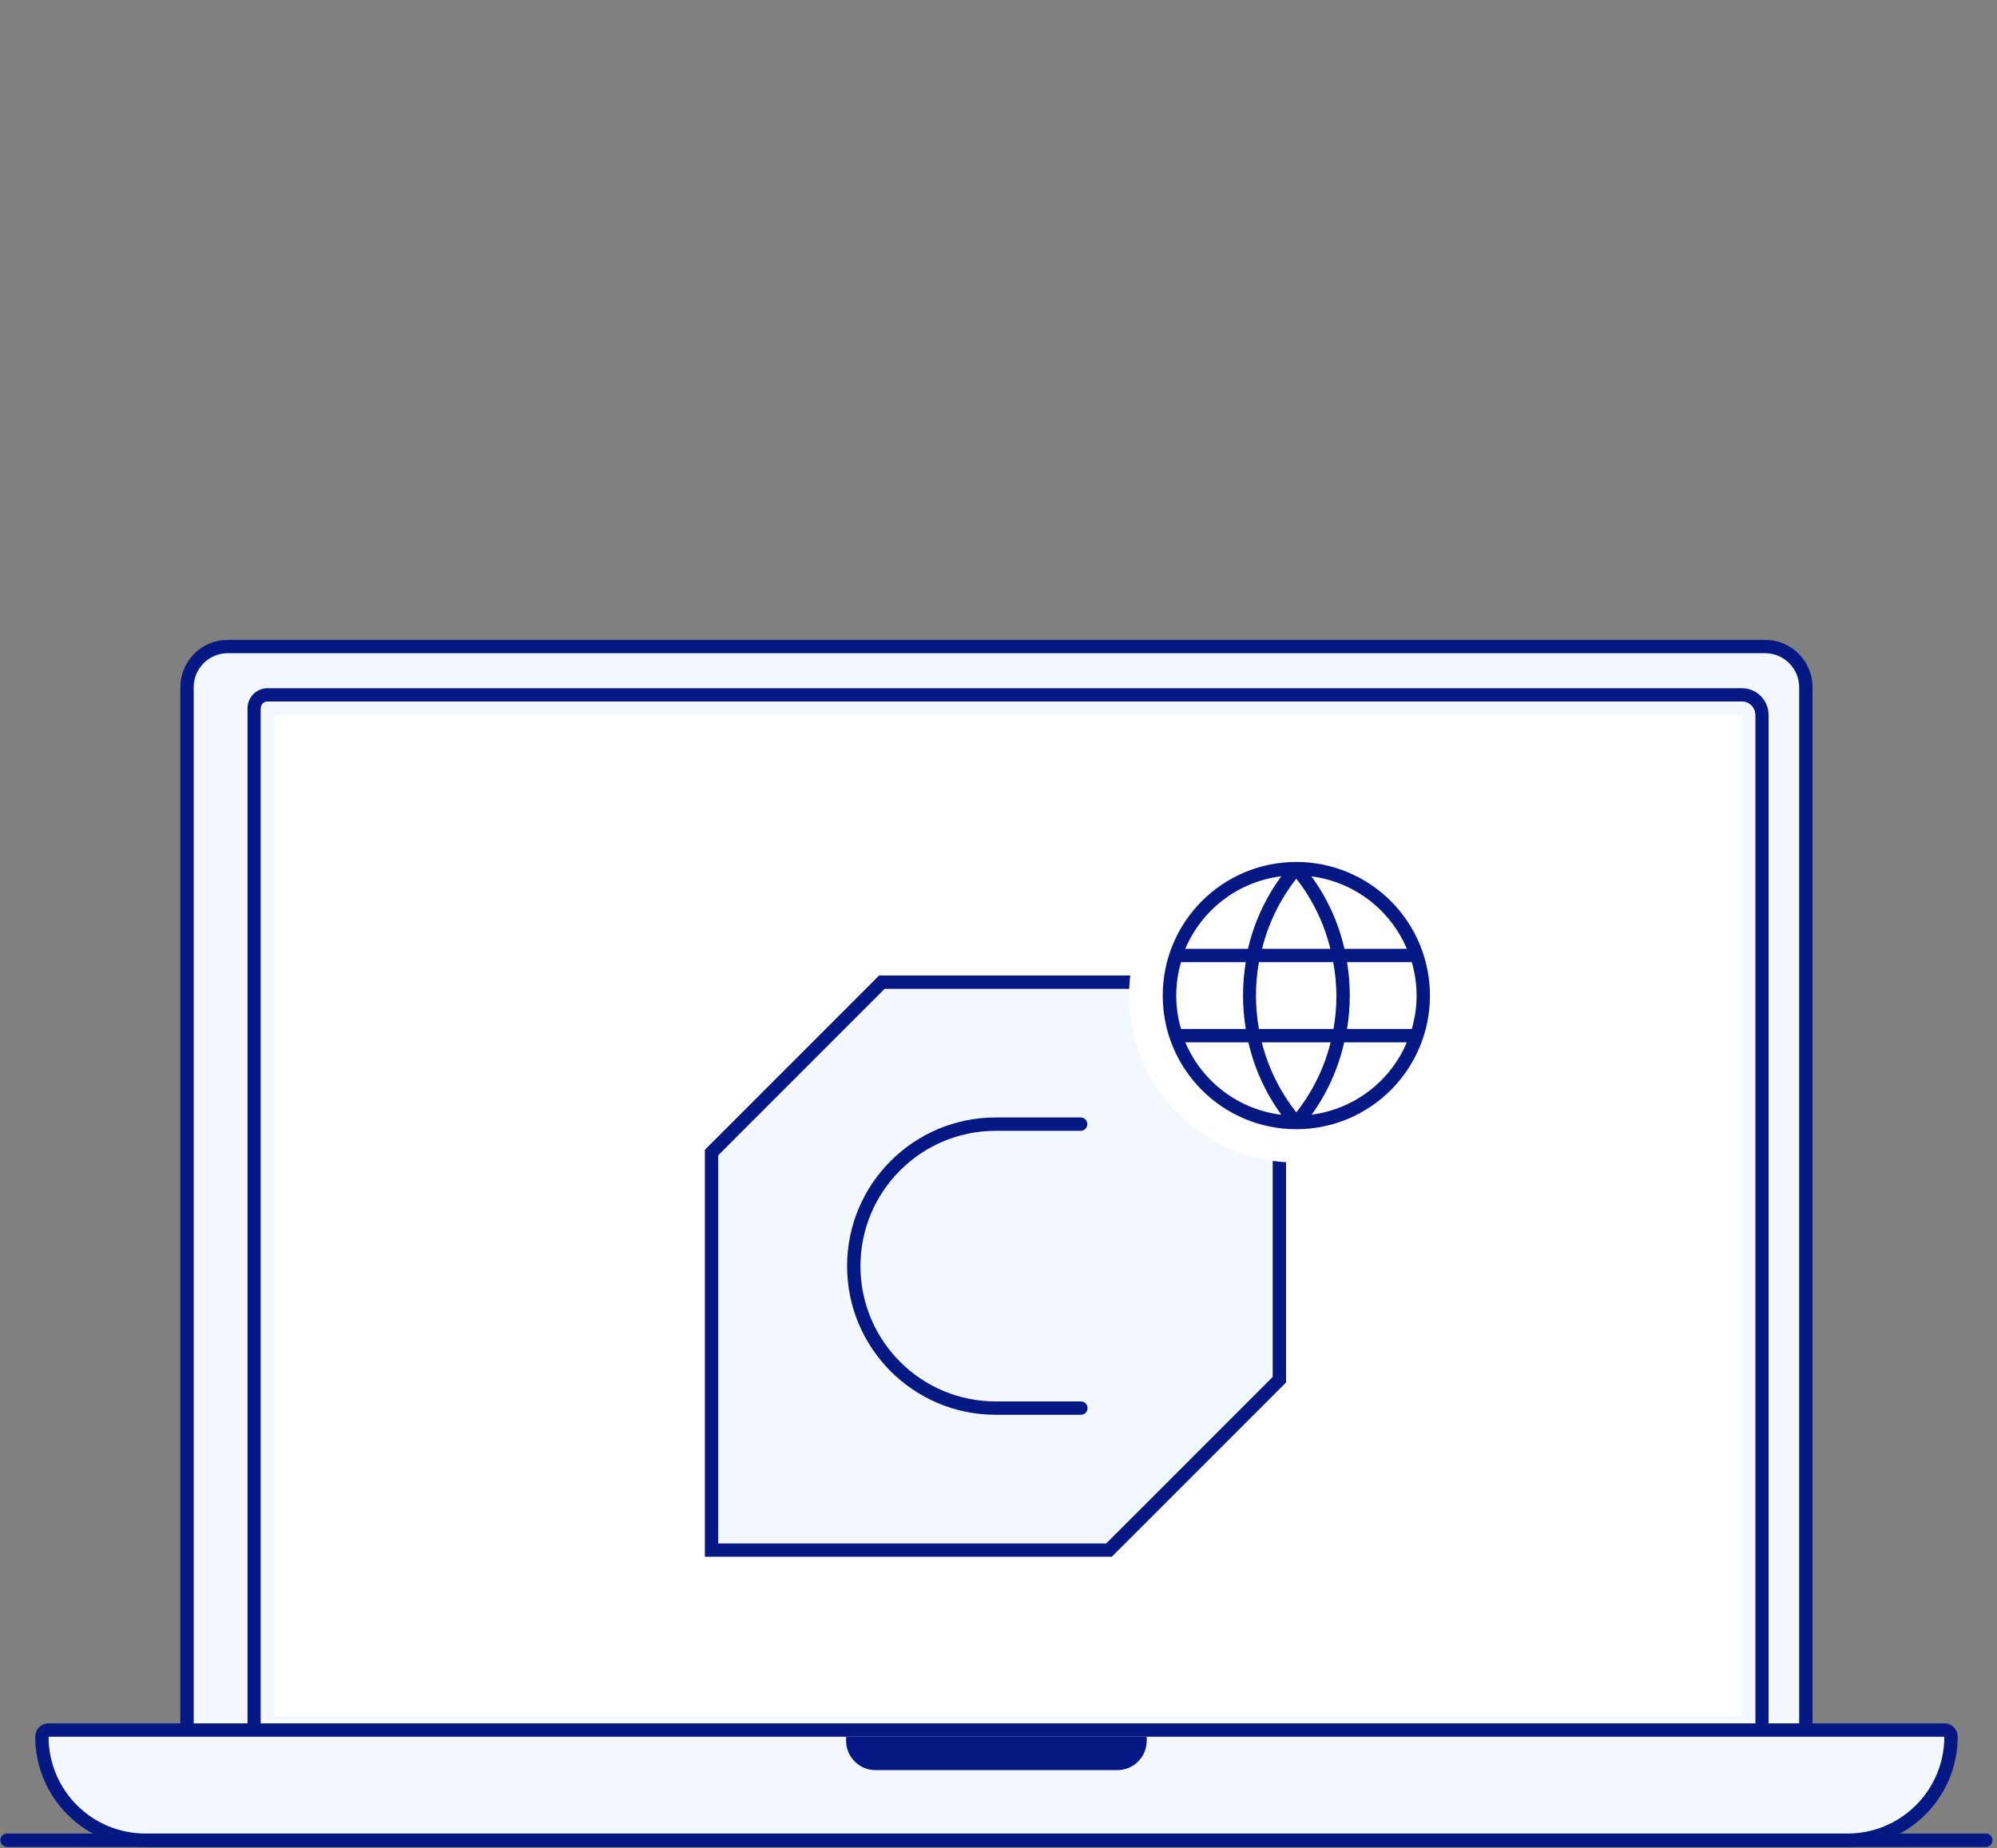 <svg width="281" height="260" viewBox="0 0 281 260" fill="none" xmlns="http://www.w3.org/2000/svg">
<rect x="0" y="0" width="281" height="260" fill="#808080" stroke="none"/>
<path d="M32.01 90.954H248.37C251.537 90.954 254.104 93.522 254.104 96.688V244.4H26.314V96.688C26.314 93.536 28.858 90.975 32.01 90.954Z" fill="#F3F8FE" stroke="#061884" stroke-width="1.88"/>
<path d="M36.71 244.306C36.191 244.306 35.77 243.885 35.77 243.366V99.64C35.77 98.602 36.612 97.76 37.65 97.76H245.099C246.656 97.76 247.919 99.023 247.919 100.58V243.366C247.919 243.885 247.498 244.306 246.979 244.306H36.71Z" fill="white"/>
<path d="M37.65 96.82H245.099C247.175 96.82 248.859 98.503 248.859 100.58V243.366C248.859 244.404 248.017 245.246 246.979 245.246H36.71C35.672 245.246 34.83 244.404 34.83 243.366V99.64C34.83 98.082 36.093 96.82 37.65 96.82ZM246.979 100.58C246.979 99.542 246.137 98.7 245.099 98.7H37.65C37.131 98.7 36.71 99.121 36.71 99.64V243.366H246.979V100.58Z" fill="#061884"/>
<path d="M37.65 98.7H245.099C246.137 98.7 246.979 99.542 246.979 100.58V243.366H36.71V99.64C36.71 99.121 37.131 98.7 37.65 98.7ZM245.099 241.486V100.58H38.59V241.486H245.099Z" fill="#F3F8FE"/>
<path d="M0.99 258.885H279.427H0.99Z" fill="white"/>
<path d="M0.99 258.885H279.427" stroke="#061884" stroke-width="1.88" stroke-linecap="round" stroke-linejoin="round"/>
<path d="M20.448 258.885C12.412 258.875 5.902 252.361 5.897 244.325C5.897 243.806 6.318 243.385 6.837 243.385H273.59C274.109 243.385 274.53 243.806 274.53 244.325C274.52 252.362 268.007 258.875 259.969 258.885H20.448Z" fill="#F3F8FE"/>
<path d="M6.837 242.445H273.59C274.628 242.445 275.47 243.287 275.47 244.325C275.46 252.885 268.52 259.82 259.96 259.825H20.448C11.893 259.815 4.962 252.88 4.957 244.325C4.957 243.287 5.798 242.445 6.837 242.445ZM259.969 257.945C267.492 257.945 273.59 251.847 273.59 244.325H6.837C6.834 247.936 8.267 251.401 10.82 253.955C13.373 256.51 16.836 257.945 20.448 257.945H259.969Z" fill="#061884"/>
<path d="M161.354 244.325H119.054V244.898C119.059 247.179 120.909 249.025 123.19 249.025H157.227C159.506 249.025 161.354 247.177 161.354 244.898V244.325Z" fill="#061884"/>
<path d="M156.052 218.071H100.122V162.141L124.092 138.171H180.022V194.101L156.052 218.071Z" fill="#F3F8FE" stroke="#061884" stroke-width="1.88"/>
<path d="M152.057 158.146H140.11C129.078 158.146 120.135 167.089 120.135 178.121C120.135 189.153 129.078 198.096 140.11 198.096H152.095" stroke="#061884" stroke-width="1.88" stroke-linecap="round" stroke-linejoin="round"/>
<circle cx="182.372" cy="140.051" r="23.5" fill="white"/>
<path fill-rule="evenodd" clip-rule="evenodd" d="M163.61 140.06C163.61 129.677 172.027 121.26 182.41 121.26C187.396 121.26 192.178 123.241 195.704 126.766C199.229 130.292 201.21 135.074 201.21 140.06C201.21 150.443 192.793 158.86 182.41 158.86C172.027 158.86 163.61 150.443 163.61 140.06ZM189.178 133.48H197.958C195.613 127.938 190.502 124.059 184.535 123.29C186.758 126.336 188.338 129.803 189.178 133.48ZM188.05 140.06C188.048 141.636 187.91 143.208 187.637 144.76H177.146C176.595 141.651 176.595 138.469 177.146 135.36H187.599C187.885 136.911 188.036 138.483 188.05 140.06ZM182.41 156.482C184.696 153.579 186.339 150.225 187.232 146.64H177.588H177.55C178.455 150.228 180.111 153.583 182.41 156.482ZM177.588 133.48C178.476 129.888 180.12 126.526 182.41 123.619C184.687 126.53 186.318 129.891 187.195 133.48H177.588ZM175.605 133.48C176.456 129.8 178.049 126.333 180.286 123.29L180.248 123.281C174.264 124.038 169.136 127.924 166.787 133.48H175.605ZM166.186 135.36H175.294C174.78 138.472 174.78 141.648 175.294 144.76H166.186C165.283 141.692 165.283 138.428 166.186 135.36ZM175.661 146.64H166.844H166.787C169.148 152.208 174.301 156.093 180.305 156.83C178.081 153.784 176.501 150.317 175.661 146.64ZM184.553 156.83L184.567 156.811C190.517 156.036 195.613 152.167 197.958 146.64H189.141C188.319 150.305 186.763 153.765 184.567 156.811L184.497 156.82L184.553 156.83ZM189.545 144.76H198.653C199.556 141.692 199.556 138.428 198.653 135.36H189.545C190.059 138.472 190.059 141.648 189.545 144.76Z" fill="#061884"/>
</svg>
